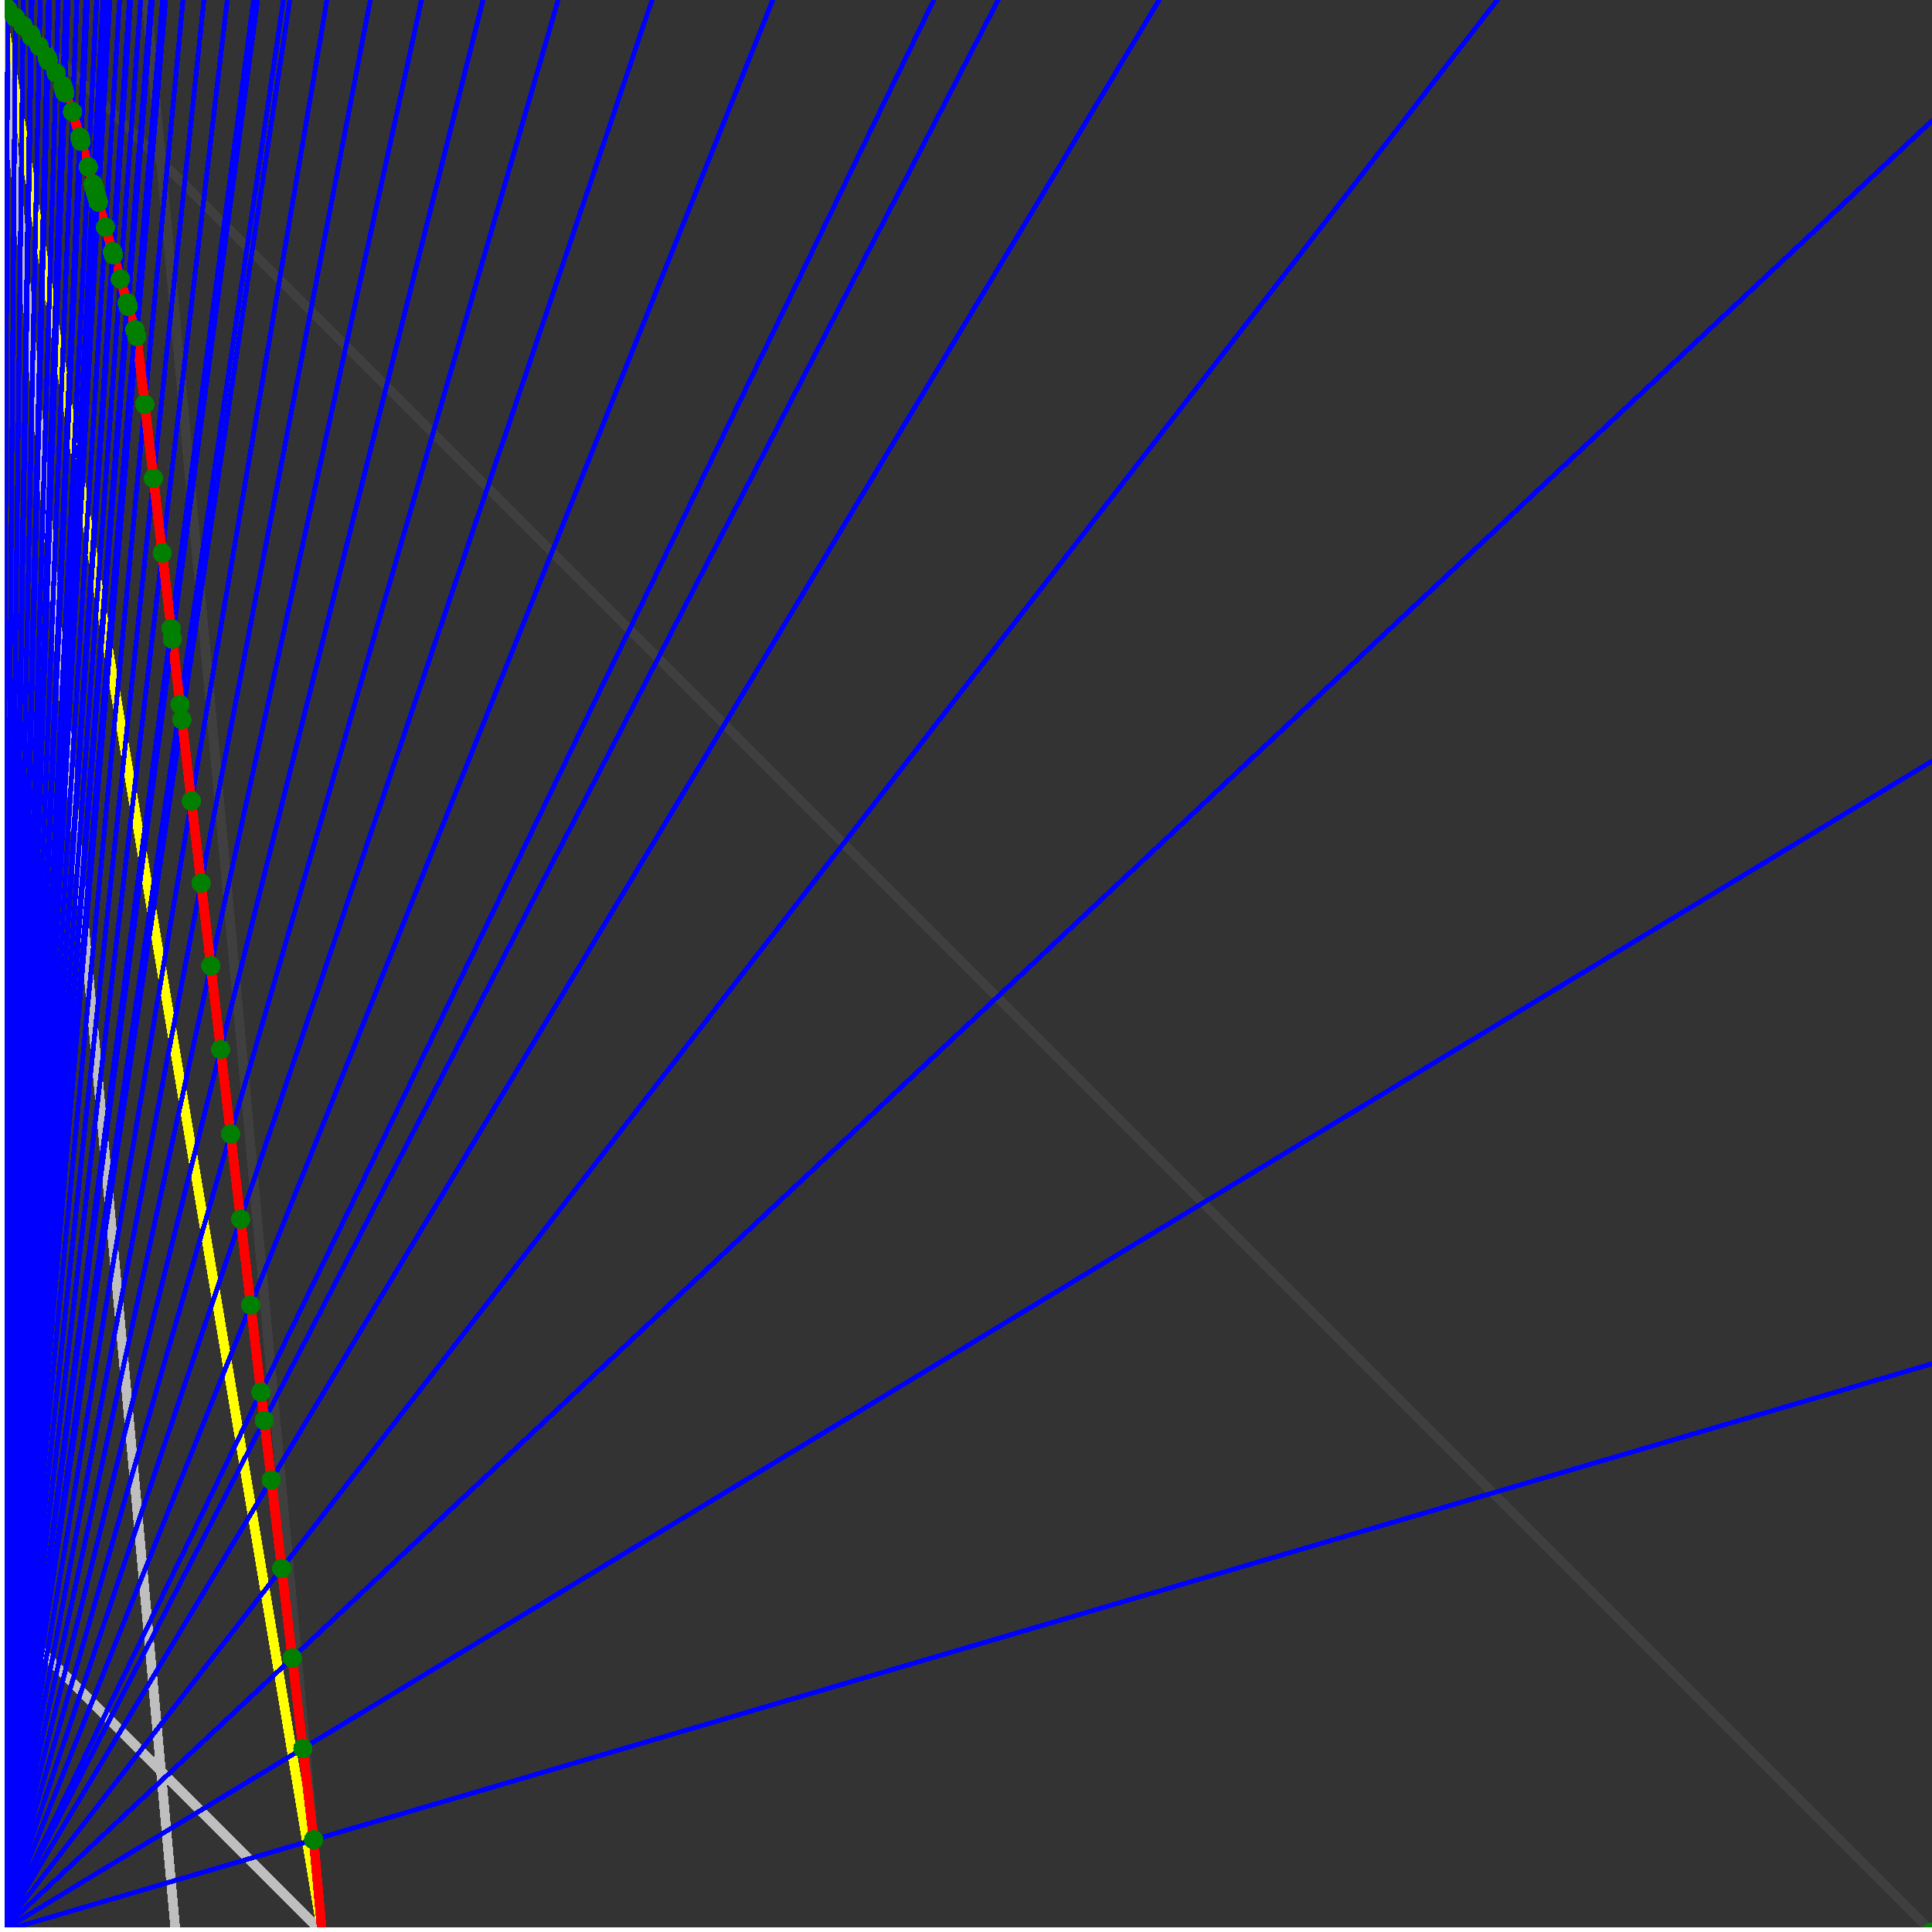 <svg xmlns="http://www.w3.org/2000/svg" version="1.1" width = "750" height = "750" viewBox = "0 0 750 750"  shape-rendering="crispEdges">
<rect x="0" y="0" width="750" height="750" fill="#333333" stroke="none"/>
<path stroke-linejoin="round" stroke-linecap="round" stroke="rgb(255,255,0)" stroke-width="3.75" fill="none" d="M 125 750 L 0 0 " />
<path stroke-linejoin="round" stroke-linecap="round" stroke="rgb(63,63,63)" stroke-width="3.75" fill="none" d="M 0 0 L 750 750 M 125 750 L 56.818 0 " />
<path stroke-linejoin="round" stroke-linecap="round" stroke="rgb(191,191,191)" stroke-width="3.75" fill="none" d="M 0 625 L 125 750 M 0 0 L 68.182 750 " />
<path stroke-linejoin="round" stroke-linecap="round" stroke="rgb(0,0,255)" stroke-width="1.875" fill="none" d="M 0 750 L 750 529.412 " />
<path stroke-linejoin="round" stroke-linecap="round" stroke="rgb(255,0,0)" stroke-width="3.75" fill="none" d="M 121.745 714.193 L 125 750 " />
<path stroke-linejoin="round" stroke-linecap="round" stroke="rgb(0,0,255)" stroke-width="1.875" fill="none" d="M 0 750 L 750 295.455 " />
<path stroke-linejoin="round" stroke-linecap="round" stroke="rgb(255,0,0)" stroke-width="3.75" fill="none" d="M 117.574 678.743 L 121.745 714.193 " />
<path stroke-linejoin="round" stroke-linecap="round" stroke="rgb(0,0,255)" stroke-width="1.875" fill="none" d="M 0 750 L 750 46.875 " />
<path stroke-linejoin="round" stroke-linecap="round" stroke="rgb(255,0,0)" stroke-width="3.75" fill="none" d="M 113.445 643.645 L 117.574 678.743 " />
<path stroke-linejoin="round" stroke-linecap="round" stroke="rgb(0,0,255)" stroke-width="1.875" fill="none" d="M 0 750 L 581.25 0 " />
<path stroke-linejoin="round" stroke-linecap="round" stroke="rgb(255,0,0)" stroke-width="3.75" fill="none" d="M 109.357 608.895 L 113.445 643.645 " />
<path stroke-linejoin="round" stroke-linecap="round" stroke="rgb(0,0,255)" stroke-width="1.875" fill="none" d="M 0 750 L 450 0 " />
<path stroke-linejoin="round" stroke-linecap="round" stroke="rgb(255,0,0)" stroke-width="3.75" fill="none" d="M 105.309 574.486 L 109.357 608.895 " />
<path stroke-linejoin="round" stroke-linecap="round" stroke="rgb(0,0,255)" stroke-width="1.875" fill="none" d="M 0 750 L 387.5 0 " />
<path stroke-linejoin="round" stroke-linecap="round" stroke="rgb(255,0,0)" stroke-width="3.75" fill="none" d="M 102.596 551.427 L 105.309 574.486 " />
<path stroke-linejoin="round" stroke-linecap="round" stroke="rgb(0,0,255)" stroke-width="1.875" fill="none" d="M 0 750 L 362.5 0 " />
<path stroke-linejoin="round" stroke-linecap="round" stroke="rgb(255,0,0)" stroke-width="3.75" fill="none" d="M 101.3 540.414 L 102.596 551.427 " />
<path stroke-linejoin="round" stroke-linecap="round" stroke="rgb(0,0,255)" stroke-width="1.875" fill="none" d="M 0 750 L 300 0 " />
<path stroke-linejoin="round" stroke-linecap="round" stroke="rgb(255,0,0)" stroke-width="3.75" fill="none" d="M 97.331 506.673 L 101.3 540.414 " />
<path stroke-linejoin="round" stroke-linecap="round" stroke="rgb(0,0,255)" stroke-width="1.875" fill="none" d="M 0 750 L 253.125 0 " />
<path stroke-linejoin="round" stroke-linecap="round" stroke="rgb(255,0,0)" stroke-width="3.75" fill="none" d="M 93.4 473.26 L 97.331 506.673 " />
<path stroke-linejoin="round" stroke-linecap="round" stroke="rgb(0,0,255)" stroke-width="1.875" fill="none" d="M 0 750 L 216.667 0 " />
<path stroke-linejoin="round" stroke-linecap="round" stroke="rgb(255,0,0)" stroke-width="3.75" fill="none" d="M 89.507 440.169 L 93.4 473.26 " />
<path stroke-linejoin="round" stroke-linecap="round" stroke="rgb(0,0,255)" stroke-width="1.875" fill="none" d="M 0 750 L 187.5 0 " />
<path stroke-linejoin="round" stroke-linecap="round" stroke="rgb(255,0,0)" stroke-width="3.75" fill="none" d="M 85.651 407.396 L 89.507 440.169 " />
<path stroke-linejoin="round" stroke-linecap="round" stroke="rgb(0,0,255)" stroke-width="1.875" fill="none" d="M 0 750 L 163.636 0 " />
<path stroke-linejoin="round" stroke-linecap="round" stroke="rgb(255,0,0)" stroke-width="3.75" fill="none" d="M 81.832 374.936 L 85.651 407.396 " />
<path stroke-linejoin="round" stroke-linecap="round" stroke="rgb(0,0,255)" stroke-width="1.875" fill="none" d="M 0 750 L 143.75 0 " />
<path stroke-linejoin="round" stroke-linecap="round" stroke="rgb(255,0,0)" stroke-width="3.75" fill="none" d="M 78.05 342.784 L 81.832 374.936 " />
<path stroke-linejoin="round" stroke-linecap="round" stroke="rgb(0,0,255)" stroke-width="1.875" fill="none" d="M 0 750 L 126.923 0 " />
<path stroke-linejoin="round" stroke-linecap="round" stroke="rgb(255,0,0)" stroke-width="3.75" fill="none" d="M 74.303 310.937 L 78.05 342.784 " />
<path stroke-linejoin="round" stroke-linecap="round" stroke="rgb(0,0,255)" stroke-width="1.875" fill="none" d="M 0 750 L 112.5 0 " />
<path stroke-linejoin="round" stroke-linecap="round" stroke="rgb(255,0,0)" stroke-width="3.75" fill="none" d="M 70.592 279.39 L 74.303 310.937 " />
<path stroke-linejoin="round" stroke-linecap="round" stroke="rgb(0,0,255)" stroke-width="1.875" fill="none" d="M 0 750 L 110 0 " />
<path stroke-linejoin="round" stroke-linecap="round" stroke="rgb(255,0,0)" stroke-width="3.75" fill="none" d="M 69.893 273.455 L 70.592 279.39 " />
<path stroke-linejoin="round" stroke-linecap="round" stroke="rgb(0,0,255)" stroke-width="1.875" fill="none" d="M 0 750 L 100 0 " />
<path stroke-linejoin="round" stroke-linecap="round" stroke="rgb(255,0,0)" stroke-width="3.75" fill="none" d="M 66.915 248.138 L 69.893 273.455 " />
<path stroke-linejoin="round" stroke-linecap="round" stroke="rgb(0,0,255)" stroke-width="1.875" fill="none" d="M 0 750 L 98.437 0 " />
<path stroke-linejoin="round" stroke-linecap="round" stroke="rgb(255,0,0)" stroke-width="3.75" fill="none" d="M 66.421 243.938 L 66.915 248.138 " />
<path stroke-linejoin="round" stroke-linecap="round" stroke="rgb(0,0,255)" stroke-width="1.875" fill="none" d="M 0 750 L 88.235 0 " />
<path stroke-linejoin="round" stroke-linecap="round" stroke="rgb(255,0,0)" stroke-width="3.75" fill="none" d="M 62.979 214.681 L 66.421 243.938 " />
<path stroke-linejoin="round" stroke-linecap="round" stroke="rgb(0,0,255)" stroke-width="1.875" fill="none" d="M 0 750 L 79.167 0 " />
<path stroke-linejoin="round" stroke-linecap="round" stroke="rgb(255,0,0)" stroke-width="3.75" fill="none" d="M 59.567 185.681 L 62.979 214.681 " />
<path stroke-linejoin="round" stroke-linecap="round" stroke="rgb(0,0,255)" stroke-width="1.875" fill="none" d="M 0 750 L 71.053 0 " />
<path stroke-linejoin="round" stroke-linecap="round" stroke="rgb(255,0,0)" stroke-width="3.75" fill="none" d="M 56.185 156.935 L 59.567 185.681 " />
<path stroke-linejoin="round" stroke-linecap="round" stroke="rgb(0,0,255)" stroke-width="1.875" fill="none" d="M 0 750 L 64.286 0 " />
<path stroke-linejoin="round" stroke-linecap="round" stroke="rgb(255,0,0)" stroke-width="3.75" fill="none" d="M 53.089 130.623 L 56.185 156.935 " />
<path stroke-linejoin="round" stroke-linecap="round" stroke="rgb(0,0,255)" stroke-width="1.875" fill="none" d="M 0 750 L 63.119 0 " />
<path stroke-linejoin="round" stroke-linecap="round" stroke="rgb(255,0,0)" stroke-width="3.75" fill="none" d="M 52.345 128.017 L 53.089 130.623 " />
<path stroke-linejoin="round" stroke-linecap="round" stroke="rgb(0,0,255)" stroke-width="1.875" fill="none" d="M 0 750 L 59.113 0 " />
<path stroke-linejoin="round" stroke-linecap="round" stroke="rgb(255,0,0)" stroke-width="3.75" fill="none" d="M 49.742 118.905 L 52.345 128.017 " />
<path stroke-linejoin="round" stroke-linecap="round" stroke="rgb(0,0,255)" stroke-width="1.875" fill="none" d="M 0 750 L 58.537 0 " />
<path stroke-linejoin="round" stroke-linecap="round" stroke="rgb(255,0,0)" stroke-width="3.75" fill="none" d="M 49.36 117.571 L 49.742 118.905 " />
<path stroke-linejoin="round" stroke-linecap="round" stroke="rgb(0,0,255)" stroke-width="1.875" fill="none" d="M 0 750 L 54.612 0 " />
<path stroke-linejoin="round" stroke-linecap="round" stroke="rgb(255,0,0)" stroke-width="3.75" fill="none" d="M 46.723 108.339 L 49.36 117.571 " />
<path stroke-linejoin="round" stroke-linecap="round" stroke="rgb(0,0,255)" stroke-width="1.875" fill="none" d="M 0 750 L 50.725 0 " />
<path stroke-linejoin="round" stroke-linecap="round" stroke="rgb(255,0,0)" stroke-width="3.75" fill="none" d="M 44.034 98.928 L 46.723 108.339 " />
<path stroke-linejoin="round" stroke-linecap="round" stroke="rgb(0,0,255)" stroke-width="1.875" fill="none" d="M 0 750 L 50.239 0 " />
<path stroke-linejoin="round" stroke-linecap="round" stroke="rgb(255,0,0)" stroke-width="3.75" fill="none" d="M 43.693 97.733 L 44.034 98.928 " />
<path stroke-linejoin="round" stroke-linecap="round" stroke="rgb(0,0,255)" stroke-width="1.875" fill="none" d="M 0 750 L 46.429 0 " />
<path stroke-linejoin="round" stroke-linecap="round" stroke="rgb(255,0,0)" stroke-width="3.75" fill="none" d="M 40.969 88.2 L 43.693 97.733 " />
<path stroke-linejoin="round" stroke-linecap="round" stroke="rgb(0,0,255)" stroke-width="1.875" fill="none" d="M 0 750 L 42.654 0 " />
<path stroke-linejoin="round" stroke-linecap="round" stroke="rgb(255,0,0)" stroke-width="3.75" fill="none" d="M 38.191 78.478 L 40.969 88.2 " />
<path stroke-linejoin="round" stroke-linecap="round" stroke="rgb(0,0,255)" stroke-width="1.875" fill="none" d="M 0 750 L 42.254 0 " />
<path stroke-linejoin="round" stroke-linecap="round" stroke="rgb(255,0,0)" stroke-width="3.75" fill="none" d="M 37.891 77.429 L 38.191 78.478 " />
<path stroke-linejoin="round" stroke-linecap="round" stroke="rgb(0,0,255)" stroke-width="1.875" fill="none" d="M 0 750 L 41.86 0 " />
<path stroke-linejoin="round" stroke-linecap="round" stroke="rgb(255,0,0)" stroke-width="3.75" fill="none" d="M 37.596 76.397 L 37.891 77.429 " />
<path stroke-linejoin="round" stroke-linecap="round" stroke="rgb(0,0,255)" stroke-width="1.875" fill="none" d="M 0 750 L 41.475 0 " />
<path stroke-linejoin="round" stroke-linecap="round" stroke="rgb(255,0,0)" stroke-width="3.75" fill="none" d="M 37.306 75.381 L 37.596 76.397 " />
<path stroke-linejoin="round" stroke-linecap="round" stroke="rgb(0,0,255)" stroke-width="1.875" fill="none" d="M 0 750 L 41.096 0 " />
<path stroke-linejoin="round" stroke-linecap="round" stroke="rgb(255,0,0)" stroke-width="3.75" fill="none" d="M 37.02 74.38 L 37.306 75.381 " />
<path stroke-linejoin="round" stroke-linecap="round" stroke="rgb(0,0,255)" stroke-width="1.875" fill="none" d="M 0 750 L 40.724 0 " />
<path stroke-linejoin="round" stroke-linecap="round" stroke="rgb(255,0,0)" stroke-width="3.75" fill="none" d="M 36.739 73.395 L 37.02 74.38 " />
<path stroke-linejoin="round" stroke-linecap="round" stroke="rgb(0,0,255)" stroke-width="1.875" fill="none" d="M 0 750 L 40.359 0 " />
<path stroke-linejoin="round" stroke-linecap="round" stroke="rgb(255,0,0)" stroke-width="3.75" fill="none" d="M 36.461 72.425 L 36.739 73.395 " />
<path stroke-linejoin="round" stroke-linecap="round" stroke="rgb(0,0,255)" stroke-width="1.875" fill="none" d="M 0 750 L 40 0 " />
<path stroke-linejoin="round" stroke-linecap="round" stroke="rgb(255,0,0)" stroke-width="3.75" fill="none" d="M 36.188 71.469 L 36.461 72.425 " />
<path stroke-linejoin="round" stroke-linecap="round" stroke="rgb(0,0,255)" stroke-width="1.875" fill="none" d="M 0 750 L 37.5 0 " />
<path stroke-linejoin="round" stroke-linecap="round" stroke="rgb(255,0,0)" stroke-width="3.75" fill="none" d="M 34.263 64.731 L 36.188 71.469 " />
<path stroke-linejoin="round" stroke-linecap="round" stroke="rgb(0,0,255)" stroke-width="1.875" fill="none" d="M 0 750 L 33.937 0 " />
<path stroke-linejoin="round" stroke-linecap="round" stroke="rgb(255,0,0)" stroke-width="3.75" fill="none" d="M 31.453 54.894 L 34.263 64.731 " />
<path stroke-linejoin="round" stroke-linecap="round" stroke="rgb(0,0,255)" stroke-width="1.875" fill="none" d="M 0 750 L 33.632 0 " />
<path stroke-linejoin="round" stroke-linecap="round" stroke="rgb(255,0,0)" stroke-width="3.75" fill="none" d="M 31.209 54.041 L 31.453 54.894 " />
<path stroke-linejoin="round" stroke-linecap="round" stroke="rgb(0,0,255)" stroke-width="1.875" fill="none" d="M 0 750 L 33.333 0 " />
<path stroke-linejoin="round" stroke-linecap="round" stroke="rgb(255,0,0)" stroke-width="3.75" fill="none" d="M 30.969 53.201 L 31.209 54.041 " />
<path stroke-linejoin="round" stroke-linecap="round" stroke="rgb(0,0,255)" stroke-width="1.875" fill="none" d="M 0 750 L 29.867 0 " />
<path stroke-linejoin="round" stroke-linecap="round" stroke="rgb(255,0,0)" stroke-width="3.75" fill="none" d="M 28.14 43.37 L 30.969 53.201 " />
<path stroke-linejoin="round" stroke-linecap="round" stroke="rgb(0,0,255)" stroke-width="1.875" fill="none" d="M 0 750 L 26.432 0 " />
<path stroke-linejoin="round" stroke-linecap="round" stroke="rgb(255,0,0)" stroke-width="3.75" fill="none" d="M 25.161 36.043 L 28.14 43.37 " />
<path stroke-linejoin="round" stroke-linecap="round" stroke="rgb(0,0,255)" stroke-width="1.875" fill="none" d="M 0 750 L 26.201 0 " />
<path stroke-linejoin="round" stroke-linecap="round" stroke="rgb(255,0,0)" stroke-width="3.75" fill="none" d="M 24.966 35.358 L 25.161 36.043 " />
<path stroke-linejoin="round" stroke-linecap="round" stroke="rgb(0,0,255)" stroke-width="1.875" fill="none" d="M 0 750 L 25.974 0 " />
<path stroke-linejoin="round" stroke-linecap="round" stroke="rgb(255,0,0)" stroke-width="3.75" fill="none" d="M 24.773 34.683 L 24.966 35.358 " />
<path stroke-linejoin="round" stroke-linecap="round" stroke="rgb(0,0,255)" stroke-width="1.875" fill="none" d="M 0 750 L 25.751 0 " />
<path stroke-linejoin="round" stroke-linecap="round" stroke="rgb(255,0,0)" stroke-width="3.75" fill="none" d="M 24.583 34.019 L 24.773 34.683 " />
<path stroke-linejoin="round" stroke-linecap="round" stroke="rgb(0,0,255)" stroke-width="1.875" fill="none" d="M 0 750 L 25.532 0 " />
<path stroke-linejoin="round" stroke-linecap="round" stroke="rgb(255,0,0)" stroke-width="3.75" fill="none" d="M 24.396 33.364 L 24.583 34.019 " />
<path stroke-linejoin="round" stroke-linecap="round" stroke="rgb(0,0,255)" stroke-width="1.875" fill="none" d="M 0 750 L 22.629 0 " />
<path stroke-linejoin="round" stroke-linecap="round" stroke="rgb(255,0,0)" stroke-width="3.75" fill="none" d="M 21.775 28.324 L 24.396 33.364 " />
<path stroke-linejoin="round" stroke-linecap="round" stroke="rgb(0,0,255)" stroke-width="1.875" fill="none" d="M 0 750 L 19.313 0 " />
<path stroke-linejoin="round" stroke-linecap="round" stroke="rgb(255,0,0)" stroke-width="3.75" fill="none" d="M 18.707 23.551 L 21.775 28.324 " />
<path stroke-linejoin="round" stroke-linecap="round" stroke="rgb(0,0,255)" stroke-width="1.875" fill="none" d="M 0 750 L 19.149 0 " />
<path stroke-linejoin="round" stroke-linecap="round" stroke="rgb(255,0,0)" stroke-width="3.75" fill="none" d="M 18.561 23.04 L 18.707 23.551 " />
<path stroke-linejoin="round" stroke-linecap="round" stroke="rgb(0,0,255)" stroke-width="1.875" fill="none" d="M 0 750 L 18.828 0 " />
<path stroke-linejoin="round" stroke-linecap="round" stroke="rgb(255,0,0)" stroke-width="3.75" fill="none" d="M 18.275 22.04 L 18.561 23.04 " />
<path stroke-linejoin="round" stroke-linecap="round" stroke="rgb(0,0,255)" stroke-width="1.875" fill="none" d="M 0 750 L 15.625 0 " />
<path stroke-linejoin="round" stroke-linecap="round" stroke="rgb(255,0,0)" stroke-width="3.75" fill="none" d="M 15.249 18.054 L 18.275 22.04 " />
<path stroke-linejoin="round" stroke-linecap="round" stroke="rgb(0,0,255)" stroke-width="1.875" fill="none" d="M 0 750 L 12.448 0 " />
<path stroke-linejoin="round" stroke-linecap="round" stroke="rgb(255,0,0)" stroke-width="3.75" fill="none" d="M 12.211 14.307 L 15.249 18.054 " />
<path stroke-linejoin="round" stroke-linecap="round" stroke="rgb(0,0,255)" stroke-width="1.875" fill="none" d="M 0 750 L 12.346 0 " />
<path stroke-linejoin="round" stroke-linecap="round" stroke="rgb(255,0,0)" stroke-width="3.75" fill="none" d="M 12.116 13.974 L 12.211 14.307 " />
<path stroke-linejoin="round" stroke-linecap="round" stroke="rgb(0,0,255)" stroke-width="1.875" fill="none" d="M 0 750 L 12.245 0 " />
<path stroke-linejoin="round" stroke-linecap="round" stroke="rgb(255,0,0)" stroke-width="3.75" fill="none" d="M 12.022 13.647 L 12.116 13.974 " />
<path stroke-linejoin="round" stroke-linecap="round" stroke="rgb(0,0,255)" stroke-width="1.875" fill="none" d="M 0 750 L 12.146 0 " />
<path stroke-linejoin="round" stroke-linecap="round" stroke="rgb(255,0,0)" stroke-width="3.75" fill="none" d="M 11.93 13.324 L 12.022 13.647 " />
<path stroke-linejoin="round" stroke-linecap="round" stroke="rgb(0,0,255)" stroke-width="1.875" fill="none" d="M 0 750 L 9.073 0 " />
<path stroke-linejoin="round" stroke-linecap="round" stroke="rgb(255,0,0)" stroke-width="3.75" fill="none" d="M 8.952 9.996 L 11.93 13.324 " />
<path stroke-linejoin="round" stroke-linecap="round" stroke="rgb(0,0,255)" stroke-width="1.875" fill="none" d="M 0 750 L 6.024 0 " />
<path stroke-linejoin="round" stroke-linecap="round" stroke="rgb(255,0,0)" stroke-width="3.75" fill="none" d="M 5.97 6.753 L 8.952 9.996 " />
<path stroke-linejoin="round" stroke-linecap="round" stroke="rgb(0,0,255)" stroke-width="1.875" fill="none" d="M 0 750 L 3 0 " />
<path stroke-linejoin="round" stroke-linecap="round" stroke="rgb(255,0,0)" stroke-width="3.75" fill="none" d="M 2.986 3.573 L 5.97 6.753 " />
<path stroke-linejoin="round" stroke-linecap="round" stroke="rgb(0,0,255)" stroke-width="1.875" fill="none" d="M 0 750 L 0 0 " />
<path stroke-linejoin="round" stroke-linecap="round" stroke="rgb(255,0,0)" stroke-width="3.75" fill="none" d="M 0 0 L 2.986 3.573 " />
<circle cx="121.745" cy="714.193" r="3.75" style="fill:rgb(0,127,0);stroke-width:1" /><circle cx="117.574" cy="678.743" r="3.75" style="fill:rgb(0,127,0);stroke-width:1" /><circle cx="113.445" cy="643.645" r="3.75" style="fill:rgb(0,127,0);stroke-width:1" /><circle cx="109.357" cy="608.895" r="3.75" style="fill:rgb(0,127,0);stroke-width:1" /><circle cx="105.309" cy="574.486" r="3.75" style="fill:rgb(0,127,0);stroke-width:1" /><circle cx="102.596" cy="551.427" r="3.75" style="fill:rgb(0,127,0);stroke-width:1" /><circle cx="101.3" cy="540.413" r="3.75" style="fill:rgb(0,127,0);stroke-width:1" /><circle cx="97.331" cy="506.673" r="3.75" style="fill:rgb(0,127,0);stroke-width:1" /><circle cx="93.4" cy="473.26" r="3.75" style="fill:rgb(0,127,0);stroke-width:1" /><circle cx="89.507" cy="440.169" r="3.75" style="fill:rgb(0,127,0);stroke-width:1" /><circle cx="85.651" cy="407.396" r="3.75" style="fill:rgb(0,127,0);stroke-width:1" /><circle cx="81.832" cy="374.936" r="3.75" style="fill:rgb(0,127,0);stroke-width:1" /><circle cx="78.05" cy="342.784" r="3.75" style="fill:rgb(0,127,0);stroke-width:1" /><circle cx="74.303" cy="310.937" r="3.75" style="fill:rgb(0,127,0);stroke-width:1" /><circle cx="70.592" cy="279.39" r="3.75" style="fill:rgb(0,127,0);stroke-width:1" /><circle cx="69.893" cy="273.455" r="3.75" style="fill:rgb(0,127,0);stroke-width:1" /><circle cx="66.915" cy="248.138" r="3.75" style="fill:rgb(0,127,0);stroke-width:1" /><circle cx="66.421" cy="243.938" r="3.75" style="fill:rgb(0,127,0);stroke-width:1" /><circle cx="62.979" cy="214.681" r="3.75" style="fill:rgb(0,127,0);stroke-width:1" /><circle cx="59.567" cy="185.681" r="3.75" style="fill:rgb(0,127,0);stroke-width:1" /><circle cx="56.185" cy="156.935" r="3.75" style="fill:rgb(0,127,0);stroke-width:1" /><circle cx="53.089" cy="130.623" r="3.75" style="fill:rgb(0,127,0);stroke-width:1" /><circle cx="52.345" cy="128.017" r="3.75" style="fill:rgb(0,127,0);stroke-width:1" /><circle cx="49.741" cy="118.905" r="3.75" style="fill:rgb(0,127,0);stroke-width:1" /><circle cx="49.36" cy="117.571" r="3.75" style="fill:rgb(0,127,0);stroke-width:1" /><circle cx="46.723" cy="108.339" r="3.75" style="fill:rgb(0,127,0);stroke-width:1" /><circle cx="44.034" cy="98.928" r="3.75" style="fill:rgb(0,127,0);stroke-width:1" /><circle cx="43.693" cy="97.733" r="3.75" style="fill:rgb(0,127,0);stroke-width:1" /><circle cx="40.969" cy="88.2" r="3.75" style="fill:rgb(0,127,0);stroke-width:1" /><circle cx="38.191" cy="78.478" r="3.75" style="fill:rgb(0,127,0);stroke-width:1" /><circle cx="37.891" cy="77.429" r="3.75" style="fill:rgb(0,127,0);stroke-width:1" /><circle cx="37.596" cy="76.397" r="3.75" style="fill:rgb(0,127,0);stroke-width:1" /><circle cx="37.306" cy="75.381" r="3.75" style="fill:rgb(0,127,0);stroke-width:1" /><circle cx="37.02" cy="74.38" r="3.75" style="fill:rgb(0,127,0);stroke-width:1" /><circle cx="36.739" cy="73.395" r="3.75" style="fill:rgb(0,127,0);stroke-width:1" /><circle cx="36.461" cy="72.425" r="3.75" style="fill:rgb(0,127,0);stroke-width:1" /><circle cx="36.188" cy="71.469" r="3.75" style="fill:rgb(0,127,0);stroke-width:1" /><circle cx="34.263" cy="64.731" r="3.75" style="fill:rgb(0,127,0);stroke-width:1" /><circle cx="31.453" cy="54.894" r="3.75" style="fill:rgb(0,127,0);stroke-width:1" /><circle cx="31.209" cy="54.041" r="3.75" style="fill:rgb(0,127,0);stroke-width:1" /><circle cx="30.969" cy="53.201" r="3.75" style="fill:rgb(0,127,0);stroke-width:1" /><circle cx="28.14" cy="43.37" r="3.75" style="fill:rgb(0,127,0);stroke-width:1" /><circle cx="25.161" cy="36.043" r="3.75" style="fill:rgb(0,127,0);stroke-width:1" /><circle cx="24.966" cy="35.358" r="3.75" style="fill:rgb(0,127,0);stroke-width:1" /><circle cx="24.773" cy="34.683" r="3.75" style="fill:rgb(0,127,0);stroke-width:1" /><circle cx="24.583" cy="34.019" r="3.75" style="fill:rgb(0,127,0);stroke-width:1" /><circle cx="24.396" cy="33.364" r="3.75" style="fill:rgb(0,127,0);stroke-width:1" /><circle cx="21.775" cy="28.324" r="3.75" style="fill:rgb(0,127,0);stroke-width:1" /><circle cx="18.707" cy="23.551" r="3.75" style="fill:rgb(0,127,0);stroke-width:1" /><circle cx="18.561" cy="23.04" r="3.75" style="fill:rgb(0,127,0);stroke-width:1" /><circle cx="18.275" cy="22.04" r="3.75" style="fill:rgb(0,127,0);stroke-width:1" /><circle cx="15.249" cy="18.054" r="3.75" style="fill:rgb(0,127,0);stroke-width:1" /><circle cx="12.211" cy="14.307" r="3.75" style="fill:rgb(0,127,0);stroke-width:1" /><circle cx="12.116" cy="13.974" r="3.75" style="fill:rgb(0,127,0);stroke-width:1" /><circle cx="12.022" cy="13.647" r="3.75" style="fill:rgb(0,127,0);stroke-width:1" /><circle cx="11.93" cy="13.324" r="3.75" style="fill:rgb(0,127,0);stroke-width:1" /><circle cx="8.952" cy="9.996" r="3.75" style="fill:rgb(0,127,0);stroke-width:1" /><circle cx="5.97" cy="6.753" r="3.75" style="fill:rgb(0,127,0);stroke-width:1" /><circle cx="2.986" cy="3.573" r="3.75" style="fill:rgb(0,127,0);stroke-width:1" /><circle cx="750" cy="750" r="3.75" style="fill:rgb(0,127,0);stroke-width:1" /><path stroke-linejoin="round" stroke-linecap="round" stroke="rgb(255,255,255)" stroke-width="3.75" fill="none" d="M 0 750 L 750 750 M 0 750 L 0 0 " />

</svg>